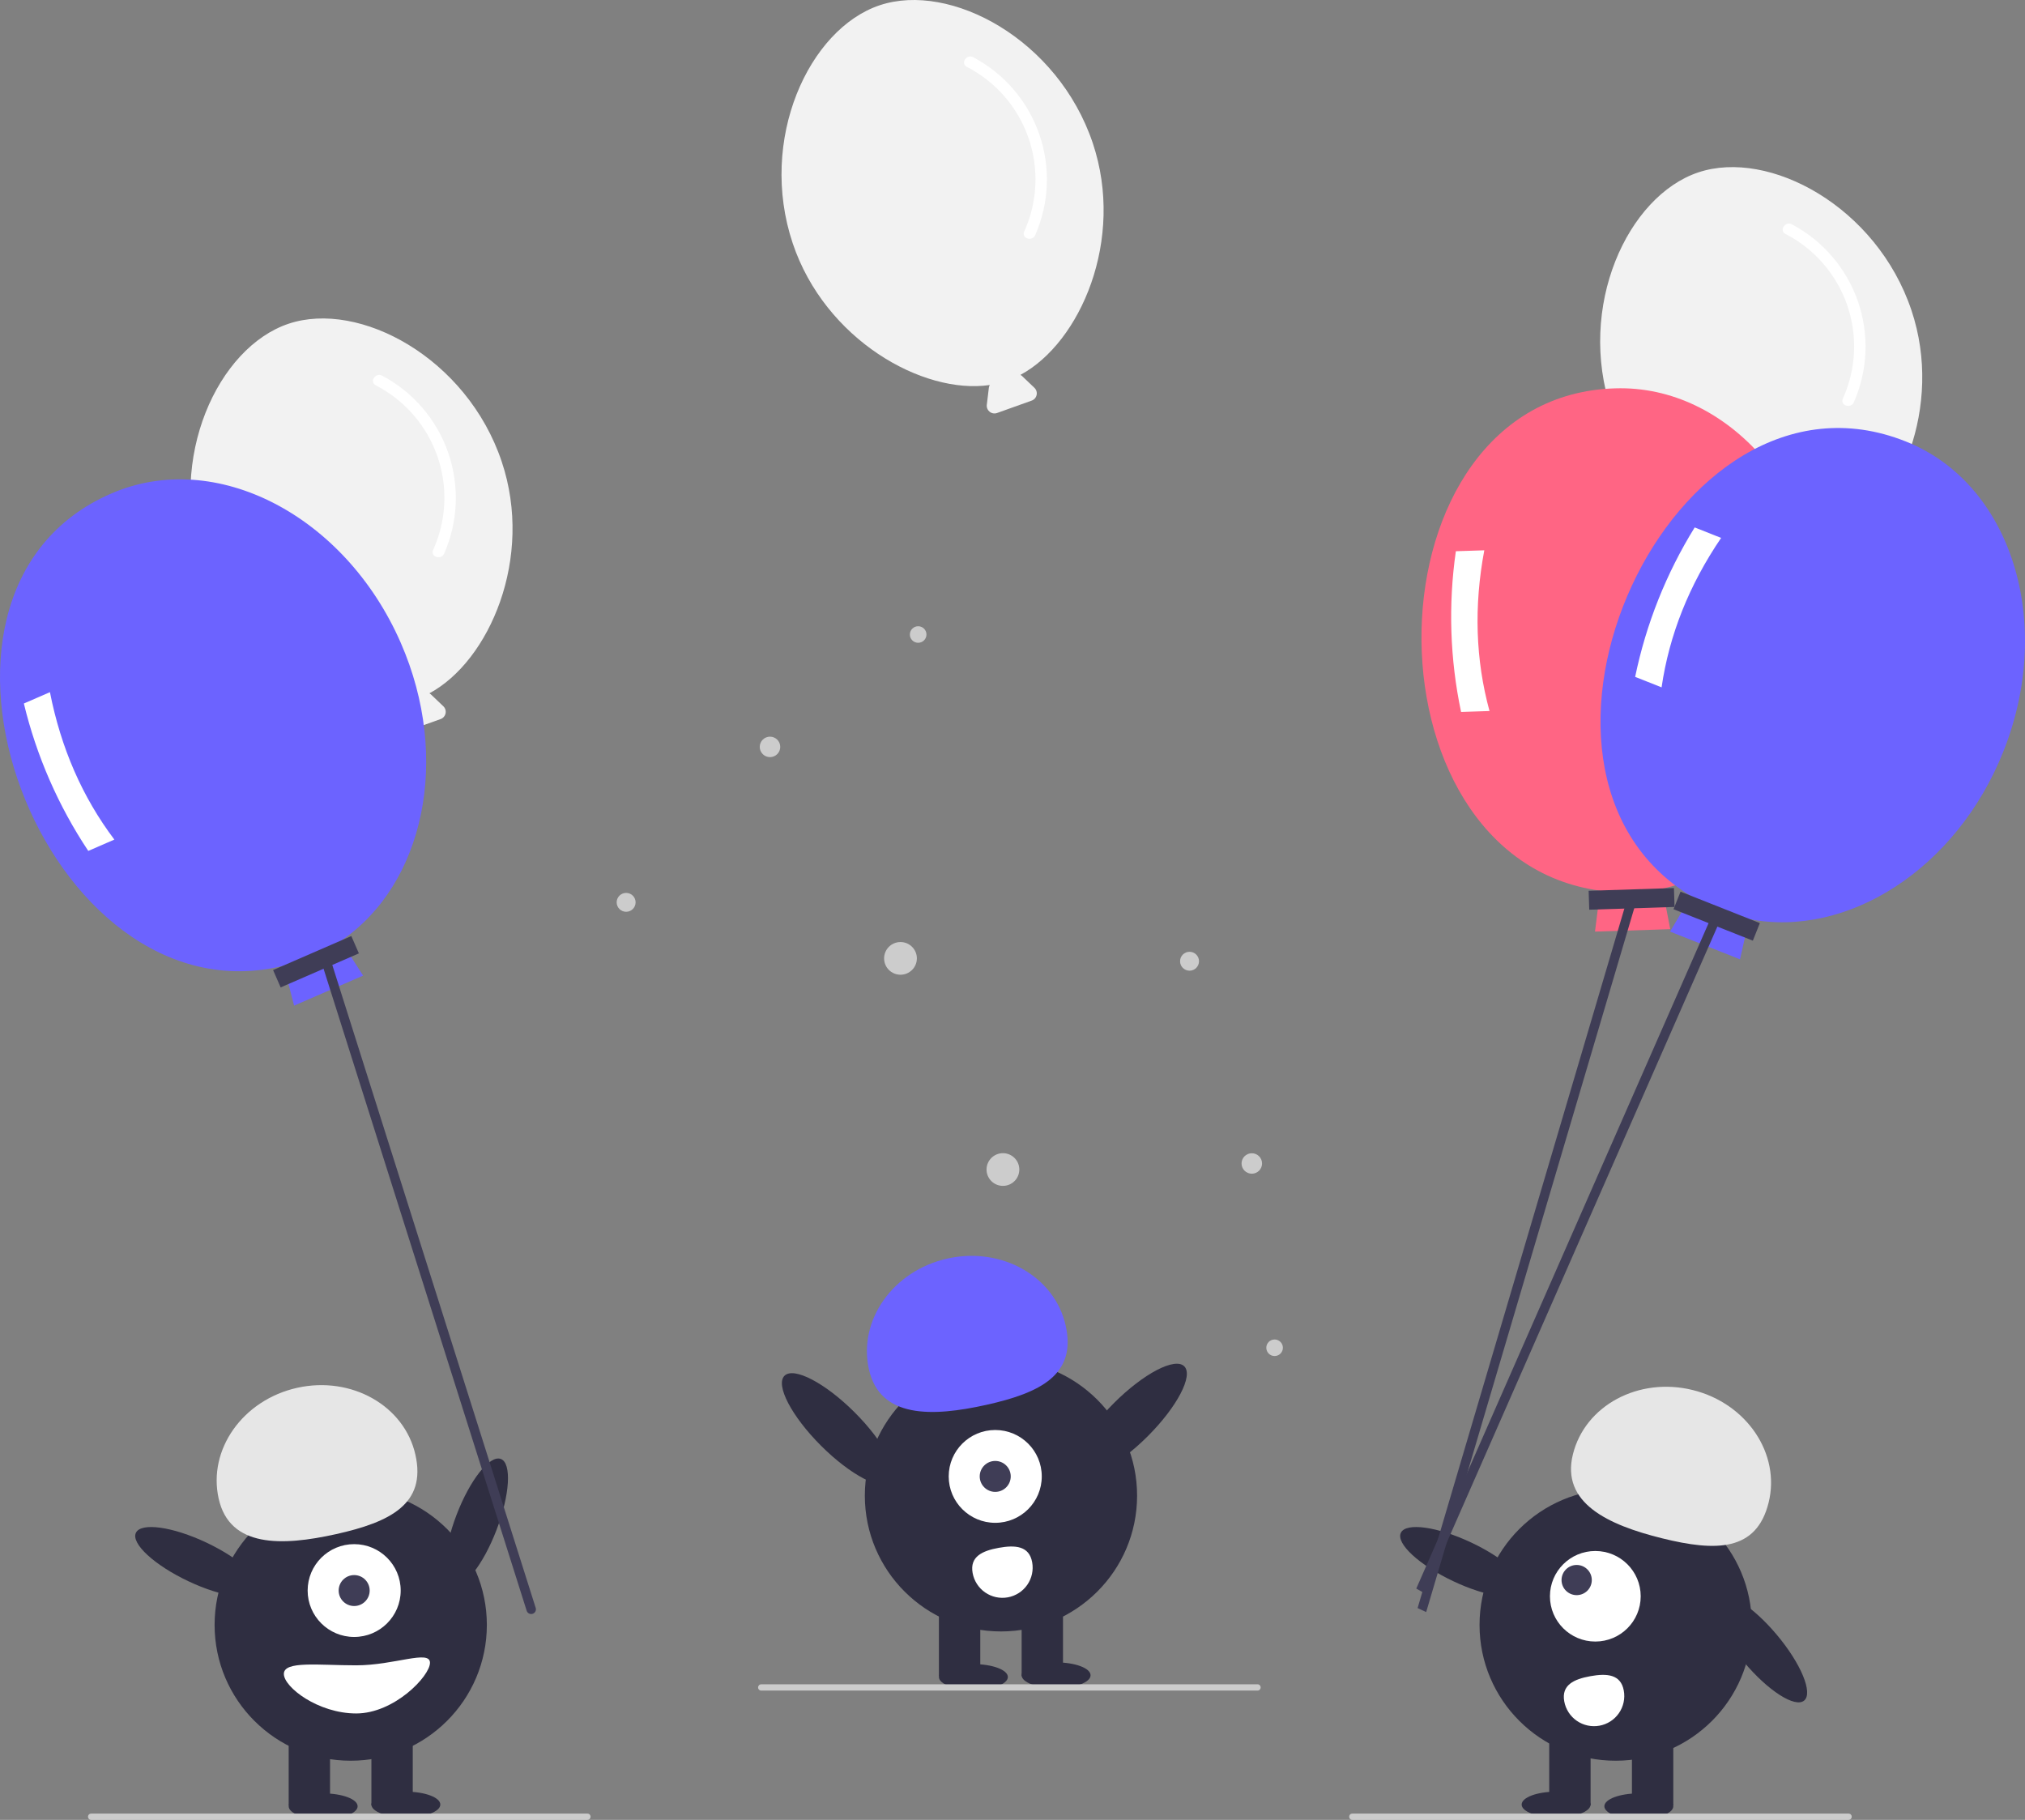 <svg width="237" height="213" viewBox="0 0 237 213" fill="none" xmlns="http://www.w3.org/2000/svg">
<rect x="0" y="0" width="237" height="213" fill="#808080" stroke="none"/>
<g clip-path="url(#clip0)">
<path d="M58.72 54.031C54.645 41.879 42.06 35.125 33.782 37.888C25.503 40.65 19.525 53.599 23.601 65.751C27.373 77 38.803 83.493 46.666 82.335C46.609 82.433 46.572 82.541 46.556 82.653L46.315 84.654C46.297 84.806 46.318 84.961 46.376 85.103C46.435 85.245 46.529 85.37 46.649 85.466C46.769 85.562 46.912 85.625 47.064 85.65C47.216 85.675 47.372 85.661 47.517 85.609L51.567 84.161C51.712 84.109 51.841 84.021 51.943 83.905C52.044 83.79 52.114 83.65 52.146 83.5C52.178 83.349 52.171 83.194 52.126 83.047C52.08 82.9 51.998 82.767 51.887 82.661L50.427 81.269C50.375 81.222 50.317 81.18 50.256 81.146C57.269 77.376 62.501 65.304 58.72 54.031Z" fill="#F2F2F2"/>
<path d="M43.968 45.09C47.352 46.833 49.936 49.805 51.188 53.393C52.439 56.981 52.262 60.912 50.692 64.373C50.342 65.169 51.63 65.588 51.978 64.797C53.627 61.052 53.794 56.823 52.448 52.96C51.102 49.096 48.341 45.883 44.719 43.965C43.955 43.561 43.197 44.683 43.968 45.09Z" fill="white"/>
<path d="M223.71 36.317C219.635 24.165 207.05 17.411 198.772 20.174C190.493 22.936 184.515 35.885 188.59 48.037C192.363 59.286 203.793 65.779 211.656 64.621C211.599 64.719 211.561 64.827 211.546 64.94L211.305 66.94C211.287 67.093 211.308 67.247 211.366 67.389C211.425 67.531 211.519 67.656 211.639 67.752C211.759 67.848 211.902 67.911 212.054 67.936C212.206 67.961 212.362 67.947 212.507 67.895L216.557 66.447C216.702 66.395 216.831 66.307 216.933 66.191C217.034 66.076 217.104 65.936 217.136 65.786C217.168 65.635 217.161 65.48 217.115 65.333C217.07 65.186 216.988 65.053 216.877 64.947L215.417 63.555C215.365 63.508 215.307 63.467 215.246 63.432C222.259 59.662 227.491 47.59 223.71 36.317Z" fill="#F2F2F2"/>
<path d="M208.958 27.377C212.342 29.119 214.926 32.091 216.178 35.679C217.429 39.268 217.251 43.198 215.682 46.66C215.331 47.456 216.62 47.874 216.968 47.083C218.616 43.338 218.784 39.11 217.438 35.246C216.091 31.383 213.331 28.17 209.709 26.252C208.945 25.848 208.187 26.97 208.958 27.377Z" fill="white"/>
<path d="M127.898 16.758C123.823 4.606 111.238 -2.148 102.959 0.615C94.68 3.378 88.703 16.326 92.778 28.479C96.55 39.727 107.98 46.221 115.843 45.062C115.786 45.16 115.749 45.269 115.733 45.381L115.493 47.381C115.474 47.534 115.495 47.688 115.554 47.831C115.612 47.973 115.706 48.097 115.826 48.193C115.947 48.289 116.09 48.352 116.242 48.377C116.394 48.403 116.549 48.389 116.694 48.337L120.745 46.888C120.89 46.836 121.019 46.748 121.12 46.633C121.221 46.517 121.291 46.377 121.323 46.227C121.355 46.077 121.348 45.921 121.303 45.774C121.257 45.627 121.175 45.495 121.064 45.388L119.604 43.996C119.552 43.949 119.495 43.908 119.433 43.874C126.446 40.103 131.678 28.031 127.898 16.758Z" fill="#F2F2F2"/>
<path d="M113.145 7.818C116.529 9.56 119.114 12.532 120.365 16.12C121.616 19.709 121.439 23.639 119.869 27.101C119.519 27.896 120.808 28.315 121.156 27.524C122.804 23.779 122.972 19.55 121.625 15.687C120.279 11.823 117.518 8.611 113.897 6.693C113.132 6.289 112.375 7.41 113.145 7.818Z" fill="white"/>
<path d="M107.459 75.233C107.995 75.233 108.43 74.799 108.43 74.264C108.43 73.729 107.995 73.296 107.459 73.296C106.923 73.296 106.488 73.729 106.488 74.264C106.488 74.799 106.923 75.233 107.459 75.233Z" fill="#CCCCCC"/>
<path d="M105.39 114.084C106.449 114.084 107.308 113.228 107.308 112.171C107.308 111.114 106.449 110.258 105.39 110.258C104.331 110.258 103.472 111.114 103.472 112.171C103.472 113.228 104.331 114.084 105.39 114.084Z" fill="#CCCCCC"/>
<path d="M73.281 106.717C73.893 106.717 74.389 106.222 74.389 105.612C74.389 105.001 73.893 104.506 73.281 104.506C72.669 104.506 72.173 105.001 72.173 105.612C72.173 106.222 72.669 106.717 73.281 106.717Z" fill="#CCCCCC"/>
<path d="M90.118 88.615C90.781 88.615 91.318 88.079 91.318 87.417C91.318 86.756 90.781 86.22 90.118 86.22C89.455 86.22 88.918 86.756 88.918 87.417C88.918 88.079 89.455 88.615 90.118 88.615Z" fill="#CCCCCC"/>
<path d="M149.175 158.712C149.712 158.712 150.146 158.278 150.146 157.743C150.146 157.209 149.712 156.775 149.175 156.775C148.639 156.775 148.205 157.209 148.205 157.743C148.205 158.278 148.639 158.712 149.175 158.712Z" fill="#CCCCCC"/>
<path d="M117.38 138.797C118.439 138.797 119.298 137.94 119.298 136.883C119.298 135.827 118.439 134.97 117.38 134.97C116.321 134.97 115.462 135.827 115.462 136.883C115.462 137.94 116.321 138.797 117.38 138.797Z" fill="#CCCCCC"/>
<path d="M139.22 113.611C139.832 113.611 140.328 113.116 140.328 112.505C140.328 111.894 139.832 111.399 139.22 111.399C138.608 111.399 138.112 111.894 138.112 112.505C138.112 113.116 138.608 113.611 139.22 113.611Z" fill="#CCCCCC"/>
<path d="M146.508 137.372C147.171 137.372 147.708 136.836 147.708 136.175C147.708 135.514 147.171 134.978 146.508 134.978C145.845 134.978 145.308 135.514 145.308 136.175C145.308 136.836 145.845 137.372 146.508 137.372Z" fill="#CCCCCC"/>
<path d="M211.153 199.037C212.212 198.152 210.781 194.707 207.956 191.342C205.132 187.977 201.984 185.966 200.925 186.851C199.866 187.735 201.297 191.18 204.121 194.545C206.946 197.91 210.094 199.921 211.153 199.037Z" fill="#2F2E41"/>
<path d="M189.093 206.078C197.892 206.078 205.025 198.962 205.025 190.184C205.025 181.406 197.892 174.291 189.093 174.291C180.294 174.291 173.161 181.406 173.161 190.184C173.161 198.962 180.294 206.078 189.093 206.078Z" fill="#2F2E41"/>
<path d="M195.837 202.657H190.997V211.308H195.837V202.657Z" fill="#2F2E41"/>
<path d="M186.157 202.657H181.317V211.308H186.157V202.657Z" fill="#2F2E41"/>
<path d="M191.803 212.918C194.031 212.918 195.837 212.242 195.837 211.409C195.837 210.575 194.031 209.9 191.803 209.9C189.576 209.9 187.77 210.575 187.77 211.409C187.77 212.242 189.576 212.918 191.803 212.918Z" fill="#2F2E41"/>
<path d="M182.123 212.716C184.351 212.716 186.156 212.041 186.156 211.208C186.156 210.374 184.351 209.699 182.123 209.699C179.895 209.699 178.09 210.374 178.09 211.208C178.09 212.041 179.895 212.716 182.123 212.716Z" fill="#2F2E41"/>
<path d="M184.091 170.206C185.514 164.49 191.793 161.127 198.117 162.693C204.441 164.26 208.414 170.163 206.991 175.878C205.568 181.593 200.849 181.612 194.525 180.045C188.201 178.479 182.668 175.921 184.091 170.206Z" fill="#E6E6E6"/>
<path d="M178.346 186.215C178.938 184.97 176.195 182.436 172.22 180.555C168.245 178.675 164.543 178.159 163.951 179.404C163.359 180.649 166.102 183.183 170.077 185.063C174.052 186.944 177.754 187.46 178.346 186.215Z" fill="#2F2E41"/>
<path d="M186.711 192.129C189.645 192.129 192.023 189.757 192.023 186.83C192.023 183.904 189.645 181.531 186.711 181.531C183.778 181.531 181.4 183.904 181.4 186.83C181.4 189.757 183.778 192.129 186.711 192.129Z" fill="white"/>
<path d="M184.528 186.697C185.506 186.697 186.299 185.907 186.299 184.931C186.299 183.956 185.506 183.165 184.528 183.165C183.551 183.165 182.758 183.956 182.758 184.931C182.758 185.907 183.551 186.697 184.528 186.697Z" fill="#3F3D56"/>
<path d="M190.044 197.87C190.127 198.327 190.119 198.795 190.021 199.248C189.923 199.702 189.736 200.132 189.472 200.513C189.207 200.895 188.87 201.22 188.479 201.472C188.088 201.723 187.652 201.895 187.194 201.978C186.737 202.061 186.267 202.054 185.813 201.956C185.358 201.858 184.927 201.672 184.545 201.408C184.162 201.144 183.836 200.807 183.584 200.417C183.332 200.028 183.159 199.592 183.076 199.136L183.075 199.129C182.726 197.209 184.214 196.53 186.139 196.182C188.063 195.835 189.695 195.95 190.044 197.87Z" fill="white"/>
<path d="M58.109 179.073C59.68 174.973 59.907 171.251 58.617 170.759C57.327 170.267 55.008 173.192 53.437 177.291C51.867 181.391 51.639 185.113 52.929 185.605C54.219 186.097 56.538 183.172 58.109 179.073Z" fill="#2F2E41"/>
<path d="M41.047 206.078C49.846 206.078 56.98 198.962 56.98 190.184C56.98 181.406 49.846 174.291 41.047 174.291C32.248 174.291 25.116 181.406 25.116 190.184C25.116 198.962 32.248 206.078 41.047 206.078Z" fill="#2F2E41"/>
<path d="M38.627 202.657H33.787V211.308H38.627V202.657Z" fill="#2F2E41"/>
<path d="M48.308 202.657H43.468V211.308H48.308V202.657Z" fill="#2F2E41"/>
<path d="M37.821 212.918C40.048 212.918 41.854 212.242 41.854 211.409C41.854 210.575 40.048 209.9 37.821 209.9C35.593 209.9 33.787 210.575 33.787 211.409C33.787 212.242 35.593 212.918 37.821 212.918Z" fill="#2F2E41"/>
<path d="M47.501 212.716C49.728 212.716 51.534 212.041 51.534 211.208C51.534 210.374 49.728 209.699 47.501 209.699C45.273 209.699 43.468 210.374 43.468 211.208C43.468 212.041 45.273 212.716 47.501 212.716Z" fill="#2F2E41"/>
<path d="M41.451 191.592C44.458 191.592 46.896 189.16 46.896 186.16C46.896 183.16 44.458 180.729 41.451 180.729C38.444 180.729 36.006 183.16 36.006 186.16C36.006 189.16 38.444 191.592 41.451 191.592Z" fill="white"/>
<path d="M41.451 187.971C42.453 187.971 43.266 187.16 43.266 186.16C43.266 185.16 42.453 184.35 41.451 184.35C40.448 184.35 39.636 185.16 39.636 186.16C39.636 187.16 40.448 187.971 41.451 187.971Z" fill="#3F3D56"/>
<path d="M25.593 175.404C24.306 169.656 28.419 163.849 34.778 162.432C41.137 161.016 47.335 164.527 48.621 170.274C49.908 176.021 45.693 178.141 39.334 179.557C32.975 180.974 26.879 181.151 25.593 175.404Z" fill="#E6E6E6"/>
<path d="M30.3 186.215C30.892 184.97 28.149 182.436 24.174 180.555C20.199 178.675 16.497 178.159 15.905 179.404C15.313 180.649 18.056 183.183 22.031 185.063C26.006 186.944 29.708 187.46 30.3 186.215Z" fill="#2F2E41"/>
<path d="M33.222 195.918C33.222 197.473 37.237 200.545 41.692 200.545C46.147 200.545 50.324 196.165 50.324 194.61C50.324 193.054 46.147 194.912 41.692 194.912C37.237 194.912 33.222 194.362 33.222 195.918Z" fill="white"/>
<path d="M117.15 190.947C125.949 190.947 133.082 183.831 133.082 175.054C133.082 166.276 125.949 159.16 117.15 159.16C108.351 159.16 101.218 166.276 101.218 175.054C101.218 183.831 108.351 190.947 117.15 190.947Z" fill="#2F2E41"/>
<path d="M114.73 187.527H109.889V196.178H114.73V187.527Z" fill="#2F2E41"/>
<path d="M124.41 187.527H119.57V196.178H124.41V187.527Z" fill="#2F2E41"/>
<path d="M113.923 197.787C116.15 197.787 117.956 197.111 117.956 196.278C117.956 195.445 116.15 194.769 113.923 194.769C111.695 194.769 109.889 195.445 109.889 196.278C109.889 197.111 111.695 197.787 113.923 197.787Z" fill="#2F2E41"/>
<path d="M123.603 197.586C125.831 197.586 127.637 196.91 127.637 196.077C127.637 195.244 125.831 194.568 123.603 194.568C121.376 194.568 119.57 195.244 119.57 196.077C119.57 196.91 121.376 197.586 123.603 197.586Z" fill="#2F2E41"/>
<path d="M101.695 160.273C100.409 154.526 104.521 148.718 110.88 147.302C117.239 145.885 123.437 149.396 124.724 155.144C126.01 160.891 121.796 163.011 115.437 164.427C109.077 165.844 102.982 166.02 101.695 160.273Z" fill="#6C63FF"/>
<path d="M134.318 168.109C137.768 164.664 139.687 160.996 138.603 159.915C137.519 158.834 133.843 160.751 130.392 164.196C126.942 167.64 125.024 171.309 126.108 172.389C127.192 173.47 130.868 171.553 134.318 168.109Z" fill="#2F2E41"/>
<path d="M104.308 173.496C105.392 172.416 103.474 168.747 100.023 165.303C96.573 161.858 92.897 159.941 91.813 161.022C90.729 162.103 92.647 165.771 96.098 169.216C99.548 172.66 103.224 174.577 104.308 173.496Z" fill="#2F2E41"/>
<path d="M214.008 74.184C213.48 57.888 202.291 45.024 189.018 45.453C159.477 46.326 158.756 100.366 187.276 104.248L186.672 109.036L195.481 108.752L194.568 104.012C206.041 101.483 214.488 88.959 214.008 74.184Z" fill="#FF6584"/>
<path d="M174.328 83.219L171 83.327C169.696 77.14 169.489 70.774 170.39 64.516L173.718 64.408C172.489 70.959 172.692 77.229 174.328 83.219Z" fill="white"/>
<path d="M195.913 103.938L185.93 104.26L186.002 106.473L195.985 106.151L195.913 103.938Z" fill="#3F3D56"/>
<path d="M166.916 188.678L165.911 188.209L190.627 104.596L191.632 105.065L166.916 188.678Z" fill="#3F3D56"/>
<path d="M234.465 87.965C240.501 72.812 235.389 56.563 223.048 51.67C195.614 40.708 173.329 89.969 197.925 104.885L195.456 109.035L203.646 112.281L204.705 107.572C216.237 109.821 228.993 101.702 234.465 87.965Z" fill="#6C63FF"/>
<path d="M194.467 80.448L191.373 79.222C192.653 73.03 195.011 67.11 198.341 61.731L201.435 62.958C197.687 68.474 195.364 74.305 194.467 80.448Z" fill="white"/>
<path d="M196.685 104.36L195.866 106.417L205.148 110.097L205.968 108.039L196.685 104.36Z" fill="#3F3D56"/>
<path d="M166.721 186.477L165.757 185.93L200.263 107.374L201.228 107.921L166.721 186.477Z" fill="#3F3D56"/>
<path d="M46.905 75.237C40.374 60.29 25.211 52.464 13.037 57.757C-14.087 69.462 5.268 119.94 33.207 113.029L34.42 117.701L42.499 114.188L39.895 110.121C49.617 103.54 52.825 88.788 46.905 75.237Z" fill="#6C63FF"/>
<path d="M13.383 98.266L10.331 99.593C6.827 94.325 4.275 88.486 2.793 82.339L5.845 81.012C7.131 87.552 9.643 93.303 13.383 98.266Z" fill="white"/>
<path d="M41.116 109.556L31.96 113.537L32.847 115.567L42.003 111.586L41.116 109.556Z" fill="#3F3D56"/>
<path d="M62.301 188.892C62.158 188.928 62.007 188.905 61.881 188.829C61.755 188.753 61.664 188.631 61.629 188.488L37.507 112.239L38.584 111.973L62.706 188.222C62.724 188.292 62.727 188.366 62.716 188.437C62.705 188.509 62.68 188.578 62.643 188.641C62.605 188.703 62.556 188.757 62.497 188.8C62.438 188.844 62.372 188.875 62.301 188.892Z" fill="#3F3D56"/>
<path d="M68.748 213H10.668C10.57 213 10.476 212.961 10.407 212.892C10.337 212.823 10.298 212.729 10.298 212.631C10.298 212.533 10.337 212.439 10.407 212.37C10.476 212.301 10.57 212.262 10.668 212.262H68.748C68.846 212.262 68.94 212.301 69.009 212.37C69.079 212.439 69.118 212.533 69.118 212.631C69.118 212.729 69.079 212.823 69.009 212.892C68.94 212.961 68.846 213 68.748 213Z" fill="#CCCCCC"/>
<path d="M216.351 213H158.271C158.173 213 158.079 212.961 158.01 212.892C157.941 212.823 157.902 212.729 157.902 212.631C157.902 212.533 157.941 212.439 158.01 212.37C158.079 212.301 158.173 212.262 158.271 212.262H216.351C216.449 212.262 216.543 212.301 216.612 212.37C216.682 212.439 216.721 212.533 216.721 212.631C216.721 212.729 216.682 212.823 216.612 212.892C216.543 212.961 216.449 213 216.351 213Z" fill="#CCCCCC"/>
<path d="M147.173 197.869H89.094C88.996 197.869 88.902 197.831 88.832 197.761C88.763 197.692 88.724 197.598 88.724 197.5C88.724 197.403 88.763 197.309 88.832 197.239C88.902 197.17 88.996 197.131 89.094 197.131H147.173C147.272 197.131 147.366 197.17 147.435 197.239C147.504 197.309 147.543 197.403 147.543 197.5C147.543 197.598 147.504 197.692 147.435 197.761C147.366 197.831 147.272 197.869 147.173 197.869Z" fill="#CCCCCC"/>
<path d="M116.479 178.233C119.487 178.233 121.925 175.801 121.925 172.801C121.925 169.801 119.487 167.369 116.479 167.369C113.472 167.369 111.034 169.801 111.034 172.801C111.034 175.801 113.472 178.233 116.479 178.233Z" fill="white"/>
<path d="M116.479 174.612C117.482 174.612 118.294 173.801 118.294 172.801C118.294 171.801 117.482 170.991 116.479 170.991C115.477 170.991 114.664 171.801 114.664 172.801C114.664 173.801 115.477 174.612 116.479 174.612Z" fill="#3F3D56"/>
<path d="M120.802 182.847C120.97 183.769 120.764 184.72 120.23 185.49C119.695 186.261 118.876 186.788 117.952 186.955C117.028 187.123 116.075 186.918 115.303 186.385C114.531 185.852 114.002 185.034 113.834 184.113L113.833 184.106C113.484 182.186 114.972 181.507 116.897 181.159C118.821 180.812 120.453 180.928 120.802 182.847Z" fill="white"/>
</g>
<defs>
<clipPath id="clip0">
<rect width="237" height="213" fill="white"/>
</clipPath>
</defs>
</svg>
